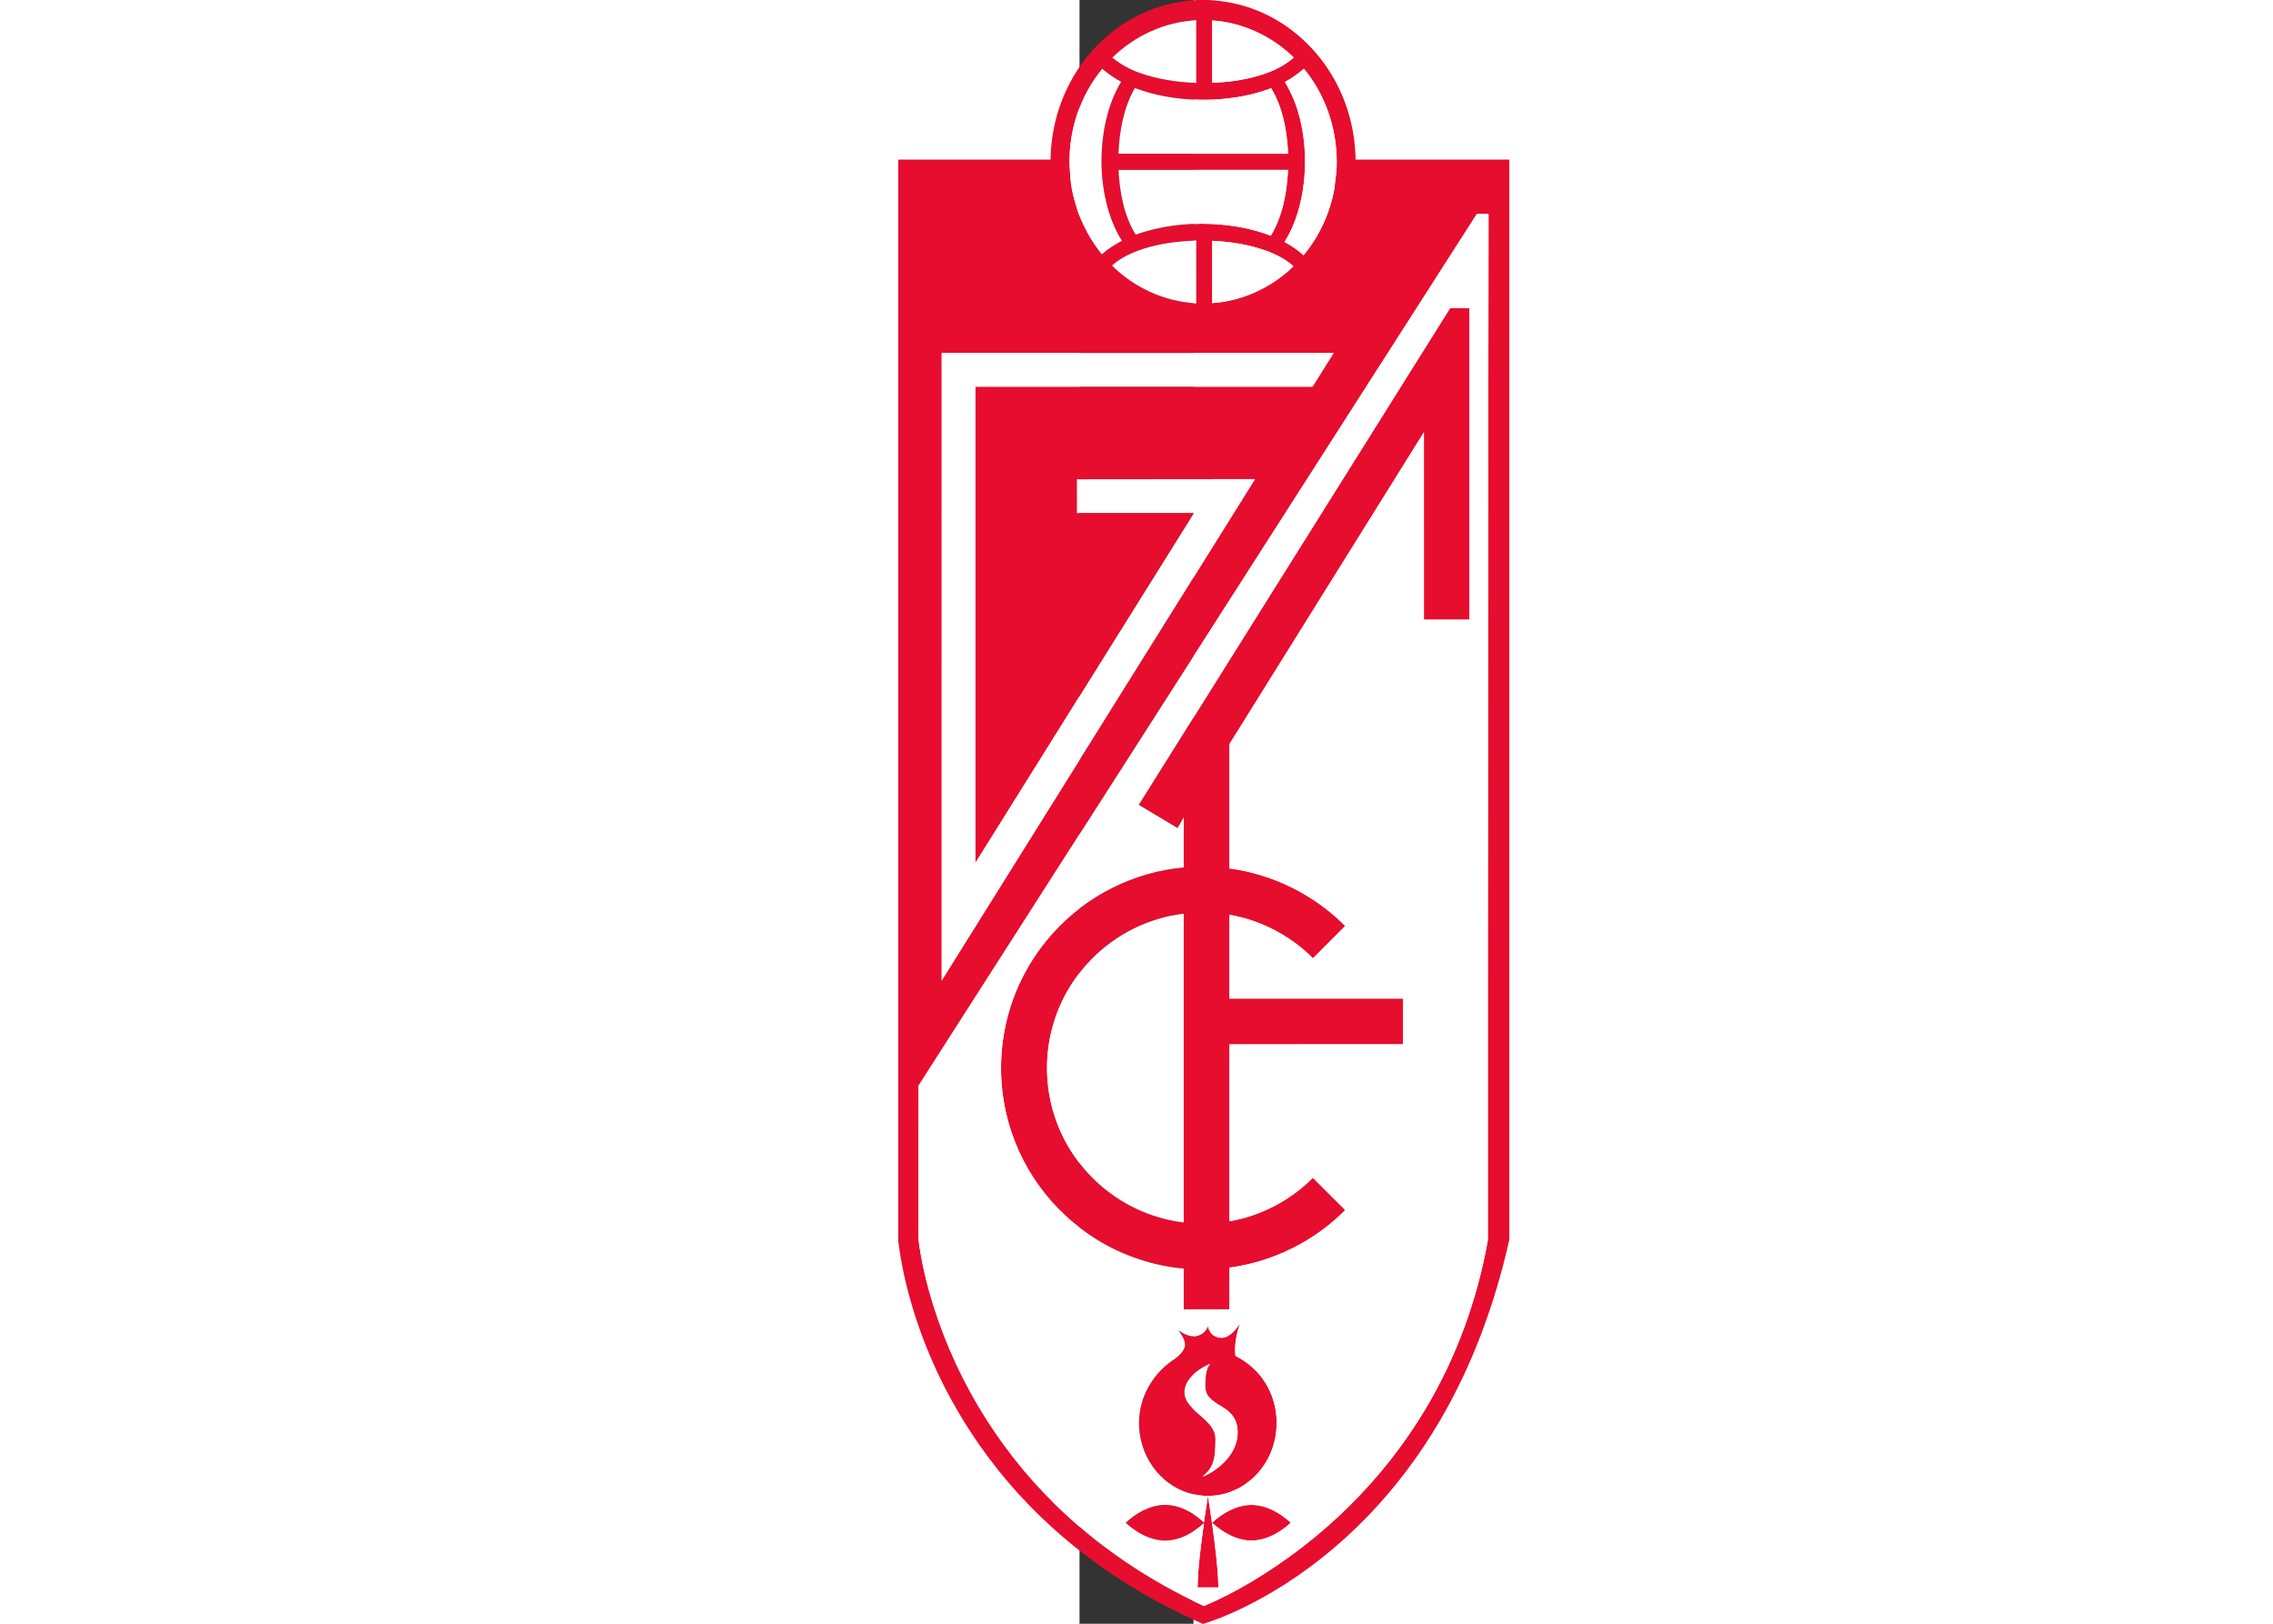 <?xml version="1.0" encoding="UTF-8" standalone="no"?>
<!-- Created with Inkscape (http://www.inkscape.org/) -->

<svg
   xmlns:dc="http://purl.org/dc/elements/1.1/"
   xmlns:cc="http://creativecommons.org/ns#"
   xmlns:rdf="http://www.w3.org/1999/02/22-rdf-syntax-ns#"
   xmlns:svg="http://www.w3.org/2000/svg"
   xmlns="http://www.w3.org/2000/svg"
   version="1.1"
   width="280"
   height="200"
   viewBox="0 0 224 3190.4"
   id="svg2">
  <rect x="0" y="0" width="224" height="3190.4" fill="#333333" stroke="none"/>
  <defs
     id="defs42" />
  <g
     transform="matrix(1.601,0,0,1.601,-356.194,0)"
     id="#e60d2eff">
    <path
       d="m 366.92,0 14.46,0 c 19.32,1.27 38.6,4.8 56.66,11.93 42.02,16.08 77.15,48.27 98.42,87.74 16.03,29.39 24.44,62.77 24.87,96.21 62.89,0.01 125.78,0 188.67,0 l 0,1325.68 c -17.44,77.67 -44.91,153.48 -85.34,222.23 -50.08,85.65 -120.63,160.03 -206.34,210.53 -26.7,15.59 -54.66,29.39 -84.21,38.66 C 307.3,1963.67 244.45,1924.73 190.24,1875.76 110.8,1804.46 50.84,1711.63 19.11,1609.67 10.26,1581.37 3.62,1552.35 0,1522.91 L 0,195.88 c 62.31,0 124.63,0.01 186.94,0 0.49,-43.8 15.02,-87.48 41.74,-122.26 C 250,45.6 279.13,23.44 312.19,11.18 329.69,4.53 348.28,1.23 366.92,0 M 262.76,70.72 c 9.8,8.11 21.11,14.23 33.05,18.55 22.29,8.12 46.04,11.6 69.67,12.47 0.01,-25.62 0.01,-51.24 0,-76.87 C 327.1,26.81 290.1,43.89 262.76,70.72 M 385.38,25.13 c 0,25.51 -0.02,51.01 0.01,76.52 23.52,-0.97 47.18,-4.49 69.26,-12.93 11.2,-4.27 21.79,-10.22 30.86,-18.1 C 458.73,44.5 422.84,27.55 385.38,25.13 M 210.27,201.94 c 0.67,10.05 0.95,20.17 2.88,30.09 1.74,10.19 5.05,20 8.1,29.84 6.73,18.17 16.41,35.26 28.66,50.28 7.43,-6.66 15.88,-12.08 24.72,-16.67 -7.08,-11.02 -12.32,-23.14 -16.18,-35.63 -10.14,-33.57 -11.46,-69.6 -5.16,-104.02 3.67,-19.42 10.04,-38.51 20.31,-55.48 -8.42,-4.29 -15.98,-10.01 -23.29,-15.94 -27,32.63 -41.06,75.29 -40.04,117.53 M 474.52,100.68 c 13.47,21.41 20.36,46.36 23.29,71.31 2.68,23.63 1.77,47.7 -2.96,71.02 -3.89,18.97 -10.42,37.56 -20.74,54.01 8.42,4.43 16.33,9.83 23.4,16.2 19.5,-23.54 32.67,-52.24 37.94,-82.35 0.63,-7.99 2.05,-15.91 2.55,-23.92 2.06,-43.91 -11.95,-88.7 -40.13,-122.64 -7.21,6.23 -14.91,11.92 -23.35,16.37 M 290.37,108 c -13.93,24.43 -18.86,52.88 -20.1,80.66 69.42,0 138.83,0.02 208.25,-0.01 -1.36,-27.74 -6.21,-56.36 -20.84,-80.43 -17.21,6.66 -35.38,10.58 -53.68,12.65 -38.15,4.07 -77.55,0.65 -113.63,-12.87 m -20,100.5 c 1.43,27.49 6.49,55.79 21.11,79.54 29.21,-10.61 60.6,-14.36 91.55,-13.24 25.28,1.04 50.6,5.37 74.27,14.48 14.59,-24.22 19.69,-52.89 21.16,-80.77 -69.37,-0.01 -138.73,-0.01 -208.09,-0.01 m 439.8,54.12 C 585.53,457.16 460.91,651.71 336.28,846.25 232.54,1008.28 128.65,1170.21 24.99,1332.29 c -0.27,53.55 -0.03,107.12 -0.11,160.68 0.09,9.67 -0.2,19.35 0.14,29.02 2.5,21.07 7.18,41.83 12.78,62.27 27.46,98.66 81.33,189.76 154.35,261.54 52.87,52.19 115.52,94.03 182.86,125.18 20.21,-8.3 39.55,-18.6 58.36,-29.68 87.13,-51.85 161.83,-124.99 213.8,-212.18 38.03,-63.56 63.6,-134.32 76.51,-207.19 -0.16,-419.76 0.46,-839.54 0.83,-1259.31 -4.78,-0.01 -9.56,-0.01 -14.34,0 m -410.28,43.02 c -13.55,4.48 -26.87,10.62 -37.57,20.25 27.35,27.14 64.58,44.33 103.16,46.32 0.02,-25.64 0,-51.28 0.01,-76.92 -22.18,0.6 -44.44,3.52 -65.6,10.35 m 85.48,66.35 c 37.25,-2.56 73.07,-19.2 99.71,-45.24 -9.9,-8.91 -22.05,-14.91 -34.5,-19.38 -20.93,-7.39 -43.09,-10.75 -65.19,-11.83 -0.03,25.48 0,50.96 -0.02,76.45 M 53.36,433.24 c 0,256.69 -0.01,513.37 0.01,770.06 128.18,-205.09 256.32,-410.2 384.49,-615.29 -72.77,0.04 -145.54,0.17 -218.3,0.22 -0.03,13.76 -0.01,27.53 -0.01,41.29 47.84,0.03 95.69,0 143.53,0.02 -89.47,143.2 -178.95,286.4 -268.46,429.58 -0.01,-194.84 -0.01,-389.69 0,-584.53 137.94,-0.02 275.88,0.01 413.82,-0.02 8.63,-13.79 17.29,-27.55 25.92,-41.33 -160.33,-0.01 -320.67,-0.01 -481,0 z"
       id="path5"
       style="fill:#e60d2e" />
    <path
       d="m 677.39,378.1 c 7.89,-0.1 15.78,-0.03 23.67,-0.04 0.01,127.47 0.01,254.94 0,382.42 -18.62,0 -37.24,0.05 -55.85,0.03 0,-76.67 0.01,-153.35 -0.01,-230.02 -79.38,127.22 -158.71,254.47 -238.07,381.71 -0.56,0.83 -0.78,1.76 -0.66,2.8 0.04,50.26 0.01,100.52 0.02,150.78 53.45,7.08 104.2,32.38 142.17,70.64 -13.19,13.24 -26.41,26.46 -39.62,39.68 -27.64,-27.73 -63.92,-46.77 -102.54,-53.39 -0.03,34.28 -0.01,68.55 -0.01,102.83 70.99,0.02 141.98,0 212.98,0.02 0.01,18.69 -0.01,37.39 0.01,56.09 -70.99,0.03 -141.99,0 -212.98,0.02 -0.03,72.38 -0.01,144.76 -0.01,217.15 38.6,-6.63 74.84,-25.66 102.45,-53.39 13.24,13.21 26.49,26.42 39.71,39.66 -37.92,38.31 -88.71,63.53 -142.15,70.62 -0.03,17.05 0,34.1 -0.02,51.15 -18.68,0 -37.37,0.02 -56.05,-0.01 0,-16.64 0.01,-33.28 -0.01,-49.92 -37.89,-3.51 -74.94,-15.89 -107.24,-36.02 -27.43,-17.03 -51.49,-39.45 -70.37,-65.64 -19.67,-27.19 -33.69,-58.44 -40.88,-91.21 -9.2,-41.83 -7.39,-86.05 5.38,-126.94 10.65,-34.3 28.97,-66.16 53.17,-92.69 40.9,-45.3 99.12,-74.48 159.95,-79.82 0,-20.56 0,-41.12 0,-61.69 -2.55,4.44 -5.05,8.91 -7.58,13.36 -15.87,-9.52 -31.75,-19.02 -47.61,-28.54 C 422.62,784.52 550.07,581.35 677.39,378.1 m -440.24,799.1 c -22.78,23.21 -39.53,52.32 -47.96,83.75 -10.24,37.86 -8.49,78.89 5.12,115.7 12.38,33.8 34.63,63.89 63.24,85.73 26.83,20.63 59.26,33.89 92.88,37.91 0.01,-126.33 0,-252.66 0,-378.99 -42.68,4.98 -83.3,25.15 -113.28,55.9 z"
       id="path7"
       style="fill:#e60d2e" />
    <path
       d="m 404.6,1639.66 c 6.35,-3.76 11.16,-9.61 15.14,-15.71 -4.55,12.73 -7.38,26.47 -5.87,40.02 16.33,8.23 30.41,21.05 39.14,37.22 17.37,30.97 14.9,71.89 -6.44,100.35 -11.29,15.36 -27.78,26.99 -46.3,31.76 -16.49,4.32 -34.36,3.17 -50.16,-3.23 -17.24,-6.88 -31.85,-19.79 -41.36,-35.68 -11.66,-19.31 -15.84,-42.98 -11.57,-65.12 4.81,-25.01 20.52,-47.5 41.86,-61.26 5.55,-4.02 11.15,-9.15 12.92,-16 0.64,-7.32 -4.09,-13.68 -8.11,-19.34 4.82,3.37 10.17,6.29 16.07,7.14 8.42,1.25 17.46,-4.02 20.12,-12.19 1.03,4.38 3.27,8.66 7.06,11.26 5.06,3.45 12.19,4.03 17.5,0.78 m -50.12,56.92 c -4,6.98 -4.48,16.1 -0.16,23.07 6.45,10.68 17.46,17.3 25.82,26.31 5.15,5.38 9.51,12.28 9.26,20.01 -0.16,10.34 0.06,21.09 -3.81,30.88 -2.44,6.26 -7.16,11.26 -12.31,15.43 7.63,-2.66 14.44,-7.27 20.74,-12.26 11.11,-9.04 20.27,-21.56 22.13,-36.07 1.38,-9.98 -0.42,-21.03 -7.52,-28.58 -7.82,-8.88 -20.09,-12.22 -27.65,-21.34 -4.42,-5.26 -4.59,-12.47 -4.11,-18.97 0.58,-7.35 0.89,-15.63 6.05,-21.42 -11.08,5.15 -22.24,12.03 -28.44,22.94 z"
       id="path9"
       style="fill:#e60d2e" />
    <path
       d="m 375.26,1868.31 c 1.55,-10.77 3.09,-21.53 4.89,-32.26 3.8,23.88 7.23,47.83 9.9,71.87 1.43,13.4 2.79,26.84 2.91,40.33 -8.52,0 -17.03,0 -25.54,0 0.51,-26.44 4.25,-52.68 7.76,-78.84 -13.34,12.27 -30.67,21.7 -49.22,21.28 -17.73,-0.75 -33.99,-10.09 -46.78,-21.9 12.54,-11.61 28.41,-20.78 45.77,-21.85 18.94,-0.83 36.77,8.79 50.31,21.37 z"
       id="path11"
       style="fill:#e60d2e" />
    <path
       d="m 385.25,1868.79 c 12.97,-12.05 29.64,-21.53 47.72,-21.91 18.49,-0.05 35.6,9.61 48.83,21.91 -13.02,12.07 -29.73,21.57 -47.86,21.92 -18.43,-0.06 -35.47,-9.69 -48.69,-21.92 z"
       id="path13"
       style="fill:#e60d2e" />
  </g>
  <g
     transform="matrix(1.601,0,0,1.601,-356.194,0)"
     id="#ffffffff">
    <path
       d="M 262.76,70.72 C 290.1,43.89 327.1,26.81 365.48,24.87 c 0.01,25.63 0.01,51.25 0,76.87 C 341.85,100.87 318.1,97.39 295.81,89.27 283.87,84.95 272.56,78.83 262.76,70.72 z"
       id="path16"
       style="fill:#ffffff" />
    <path
       d="m 385.38,25.13 c 37.46,2.42 73.35,19.37 100.13,45.49 -9.07,7.88 -19.66,13.83 -30.86,18.1 -22.08,8.44 -45.74,11.96 -69.26,12.93 -0.03,-25.51 -0.01,-51.01 -0.01,-76.52 z"
       id="path18"
       style="fill:#ffffff" />
    <path
       d="m 210.27,201.94 c -1.02,-42.24 13.04,-84.9 40.04,-117.53 7.31,5.93 14.87,11.65 23.29,15.94 -10.27,16.97 -16.64,36.06 -20.31,55.48 -6.3,34.42 -4.98,70.45 5.16,104.02 3.86,12.49 9.1,24.61 16.18,35.63 -8.84,4.59 -17.29,10.01 -24.72,16.67 -12.25,-15.02 -21.93,-32.11 -28.66,-50.28 -3.05,-9.84 -6.36,-19.65 -8.1,-29.84 -1.93,-9.92 -2.21,-20.04 -2.88,-30.09 z"
       id="path20"
       style="fill:#ffffff" />
    <path
       d="m 474.52,100.68 c 8.44,-4.45 16.14,-10.14 23.35,-16.37 28.18,33.94 42.19,78.73 40.13,122.64 -0.5,8.01 -1.92,15.93 -2.55,23.92 -5.27,30.11 -18.44,58.81 -37.94,82.35 -7.07,-6.37 -14.98,-11.77 -23.4,-16.2 10.32,-16.45 16.85,-35.04 20.74,-54.01 4.73,-23.32 5.64,-47.39 2.96,-71.02 -2.93,-24.95 -9.82,-49.9 -23.29,-71.31 z"
       id="path22"
       style="fill:#ffffff" />
    <path
       d="m 290.37,108 c 36.08,13.52 75.48,16.94 113.63,12.87 18.3,-2.07 36.47,-5.99 53.68,-12.65 14.63,24.07 19.48,52.69 20.84,80.43 -69.42,0.03 -138.83,0.01 -208.25,0.01 1.24,-27.78 6.17,-56.23 20.1,-80.66 z"
       id="path24"
       style="fill:#ffffff" />
    <path
       d="m 270.37,208.5 c 69.36,0 138.72,0 208.09,0.01 -1.47,27.88 -6.57,56.55 -21.16,80.77 -23.67,-9.11 -48.99,-13.44 -74.27,-14.48 -30.95,-1.12 -62.34,2.63 -91.55,13.24 -14.62,-23.75 -19.68,-52.05 -21.11,-79.54 z"
       id="path26"
       style="fill:#ffffff" />
    <path
       d="m 710.17,262.62 c 4.78,-0.01 9.56,-0.01 14.34,0 -0.37,419.77 -0.99,839.55 -0.83,1259.31 -12.91,72.87 -38.48,143.63 -76.51,207.19 -51.97,87.19 -126.67,160.33 -213.8,212.18 -18.81,11.08 -38.15,21.38 -58.36,29.68 C 307.67,1939.83 245.02,1897.99 192.15,1845.8 119.13,1774.02 65.26,1682.92 37.8,1584.26 c -5.6,-20.44 -10.28,-41.2 -12.78,-62.27 -0.34,-9.67 -0.05,-19.35 -0.14,-29.02 0.08,-53.56 -0.16,-107.13 0.11,-160.68 C 128.65,1170.21 232.54,1008.28 336.28,846.25 460.91,651.71 585.53,457.16 710.17,262.62 M 677.39,378.1 C 550.07,581.35 422.62,784.52 295.24,987.74 c 15.86,9.52 31.74,19.02 47.61,28.54 2.53,-4.45 5.03,-8.92 7.58,-13.36 0,20.57 0,41.13 0,61.69 -60.83,5.34 -119.05,34.52 -159.95,79.82 -24.2,26.53 -42.52,58.39 -53.17,92.69 -12.77,40.89 -14.58,85.11 -5.38,126.94 7.19,32.77 21.21,64.02 40.88,91.21 18.88,26.19 42.94,48.61 70.37,65.64 32.3,20.13 69.35,32.51 107.24,36.02 0.02,16.64 0.01,33.28 0.01,49.92 18.68,0.03 37.37,0.01 56.05,0.01 0.02,-17.05 -0.01,-34.1 0.02,-51.15 53.44,-7.09 104.23,-32.31 142.15,-70.62 -13.22,-13.24 -26.47,-26.45 -39.71,-39.66 -27.61,27.73 -63.85,46.76 -102.45,53.39 0,-72.39 -0.02,-144.77 0.01,-217.15 70.99,-0.02 141.99,0.01 212.98,-0.02 -0.02,-18.7 0,-37.4 -0.01,-56.09 -71,-0.02 -141.99,0 -212.98,-0.02 0,-34.28 -0.02,-68.55 0.01,-102.83 38.62,6.62 74.9,25.66 102.54,53.39 13.21,-13.22 26.43,-26.44 39.62,-39.68 -37.97,-38.26 -88.72,-63.56 -142.17,-70.64 -0.01,-50.26 0.02,-100.52 -0.02,-150.78 -0.12,-1.04 0.1,-1.97 0.66,-2.8 79.36,-127.24 158.69,-254.49 238.07,-381.71 0.02,76.67 0.01,153.35 0.01,230.02 18.61,0.02 37.23,-0.03 55.85,-0.03 0.01,-127.48 0.01,-254.95 0,-382.42 -7.89,0.01 -15.78,-0.06 -23.67,0.04 M 404.6,1639.66 c -5.31,3.25 -12.44,2.67 -17.5,-0.78 -3.79,-2.6 -6.03,-6.88 -7.06,-11.26 -2.66,8.17 -11.7,13.44 -20.12,12.19 -5.9,-0.85 -11.25,-3.77 -16.07,-7.14 4.02,5.66 8.75,12.02 8.11,19.34 -1.77,6.85 -7.37,11.98 -12.92,16 -21.34,13.76 -37.05,36.25 -41.86,61.26 -4.27,22.14 -0.09,45.81 11.57,65.12 9.51,15.89 24.12,28.8 41.36,35.68 15.8,6.4 33.67,7.55 50.16,3.23 18.52,-4.77 35.01,-16.4 46.3,-31.76 21.34,-28.46 23.81,-69.38 6.44,-100.35 -8.73,-16.17 -22.81,-28.99 -39.14,-37.22 -1.51,-13.55 1.32,-27.29 5.87,-40.02 -3.98,6.1 -8.79,11.95 -15.14,15.71 m -29.34,228.65 c -13.54,-12.58 -31.37,-22.2 -50.31,-21.37 -17.36,1.07 -33.23,10.24 -45.77,21.85 12.79,11.81 29.05,21.15 46.78,21.9 18.55,0.42 35.88,-9.01 49.22,-21.28 -3.51,26.16 -7.25,52.4 -7.76,78.84 8.51,0 17.02,0 25.54,0 -0.12,-13.49 -1.48,-26.93 -2.91,-40.33 -2.67,-24.04 -6.1,-47.99 -9.9,-71.87 -1.8,10.73 -3.34,21.49 -4.89,32.26 m 9.99,0.48 c 13.22,12.23 30.26,21.86 48.69,21.92 18.13,-0.35 34.84,-9.85 47.86,-21.92 -13.23,-12.3 -30.34,-21.96 -48.83,-21.91 -18.08,0.38 -34.75,9.86 -47.72,21.91 z"
       id="path28"
       style="fill:#ffffff" />
    <path
       d="m 299.89,305.64 c 21.16,-6.83 43.42,-9.75 65.6,-10.35 -0.01,25.64 0.01,51.28 -0.01,76.92 -38.58,-1.99 -75.81,-19.18 -103.16,-46.32 10.7,-9.63 24.02,-15.77 37.57,-20.25 z"
       id="path30"
       style="fill:#ffffff" />
    <path
       d="m 385.37,371.99 c 0.02,-25.49 -0.01,-50.97 0.02,-76.45 22.1,1.08 44.26,4.44 65.19,11.83 12.45,4.47 24.6,10.47 34.5,19.38 -26.64,26.04 -62.46,42.68 -99.71,45.24 z"
       id="path32"
       style="fill:#ffffff" />
    <path
       d="m 53.36,433.24 c 160.33,-0.01 320.67,-0.01 481,0 -8.63,13.78 -17.29,27.54 -25.92,41.33 -137.94,0.03 -275.88,0 -413.82,0.02 -0.01,194.84 -0.01,389.69 0,584.53 89.51,-143.18 178.99,-286.38 268.46,-429.58 -47.84,-0.02 -95.69,0.01 -143.53,-0.02 0,-13.76 -0.02,-27.53 0.01,-41.29 72.76,-0.05 145.53,-0.18 218.3,-0.22 C 309.69,793.1 181.55,998.21 53.37,1203.3 53.35,946.61 53.36,689.93 53.36,433.24 z"
       id="path34"
       style="fill:#ffffff" />
    <path
       d="m 237.15,1177.2 c 29.98,-30.75 70.6,-50.92 113.28,-55.9 0,126.33 0.01,252.66 0,378.99 -33.62,-4.02 -66.05,-17.28 -92.88,-37.91 -28.61,-21.84 -50.86,-51.93 -63.24,-85.73 -13.61,-36.81 -15.36,-77.84 -5.12,-115.7 8.43,-31.43 25.18,-60.54 47.96,-83.75 z"
       id="path36"
       style="fill:#ffffff" />
    <path
       d="m 354.48,1696.58 c 6.2,-10.91 17.36,-17.79 28.44,-22.94 -5.16,5.79 -5.47,14.07 -6.05,21.42 -0.48,6.5 -0.31,13.71 4.11,18.97 7.56,9.12 19.83,12.46 27.65,21.34 7.1,7.55 8.9,18.6 7.52,28.58 -1.86,14.51 -11.02,27.03 -22.13,36.07 -6.3,4.99 -13.11,9.6 -20.74,12.26 5.15,-4.17 9.87,-9.17 12.31,-15.43 3.87,-9.79 3.65,-20.54 3.81,-30.88 0.25,-7.73 -4.11,-14.63 -9.26,-20.01 -8.36,-9.01 -19.37,-15.63 -25.82,-26.31 -4.32,-6.97 -3.84,-16.09 0.16,-23.07 z"
       id="path38"
       style="fill:#ffffff" />
  </g>
</svg>
